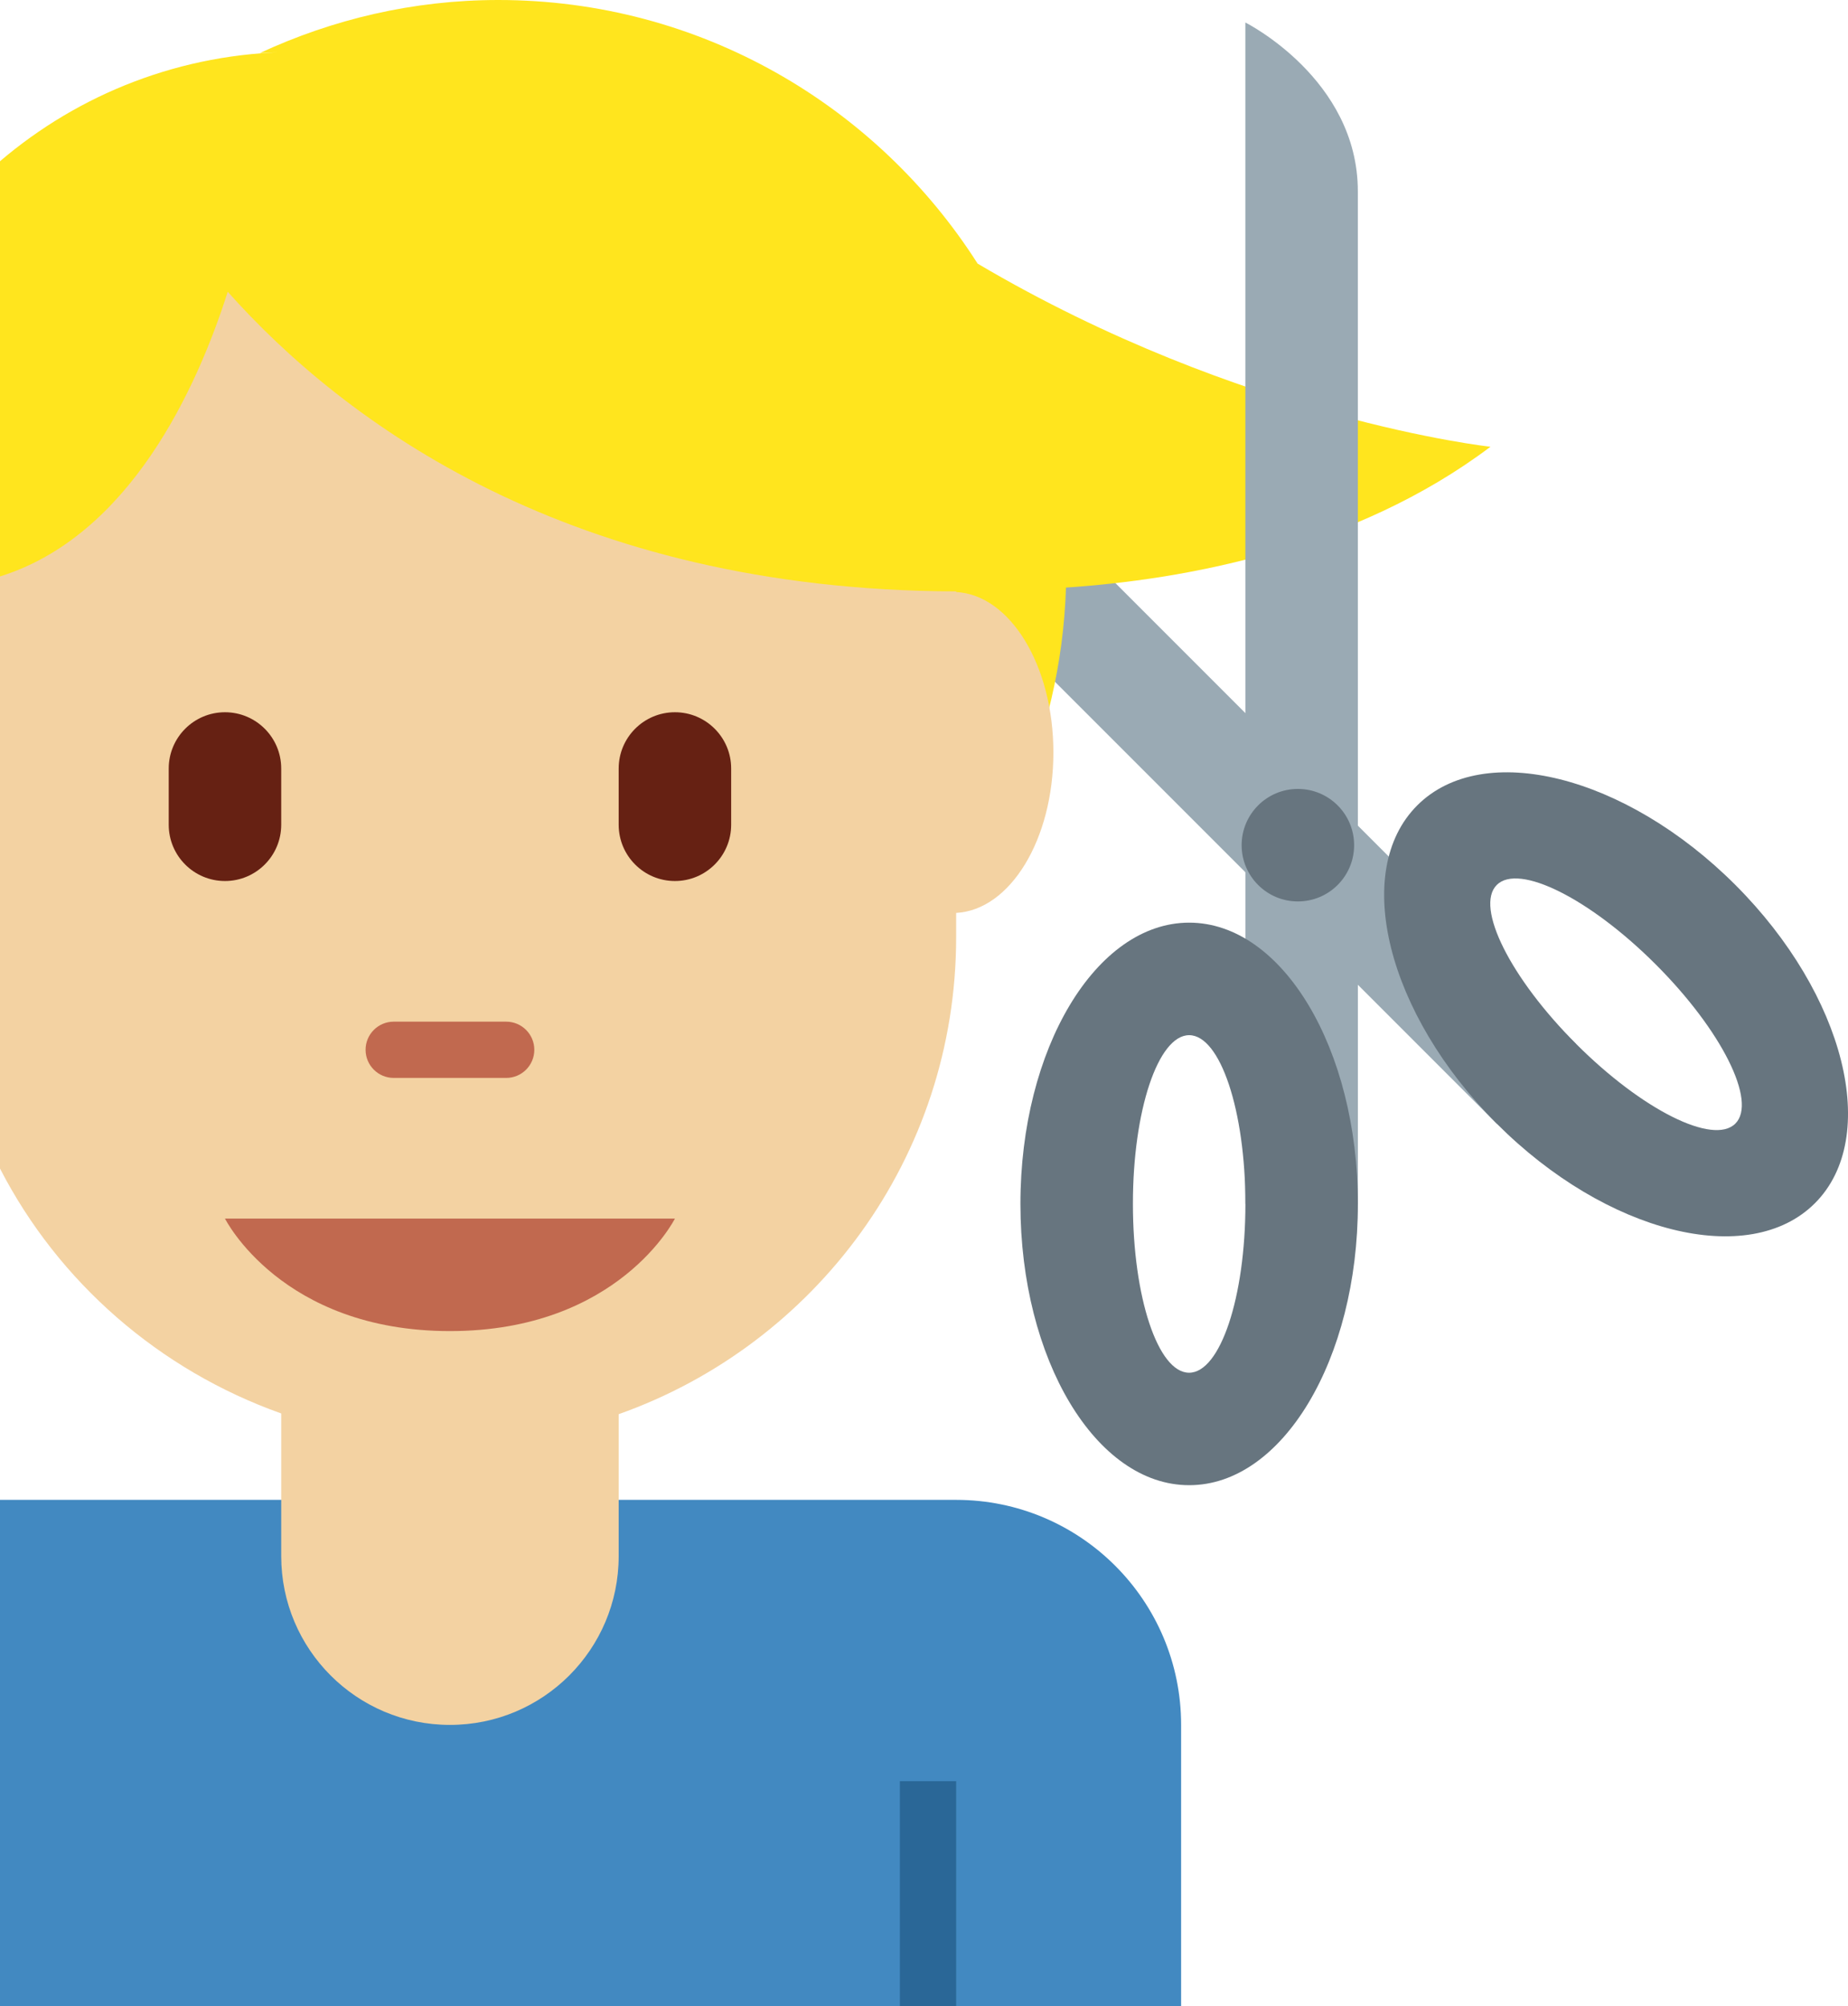 <?xml version="1.0" encoding="UTF-8" standalone="no"?>
<svg
   xmlns:dc="http://purl.org/dc/elements/1.1/"
   xmlns:cc="http://creativecommons.org/ns#"
   xmlns:rdf="http://www.w3.org/1999/02/22-rdf-syntax-ns#"
   xmlns:svg="http://www.w3.org/2000/svg"
   xmlns="http://www.w3.org/2000/svg"
   xmlns:sodipodi="http://sodipodi.sourceforge.net/DTD/sodipodi-0.dtd"
   xmlns:inkscape="http://www.inkscape.org/namespaces/inkscape"
   viewBox="0 0 32.857 35.66"
   id="svg2"
   version="1.1"
   inkscape:version="0.91 r13725"
   sodipodi:docname="1f487-1f3fc-200d-2642-fe0f.svg"
   width="32.857"
   height="35.66">
  <defs
     id="defs28" />
  <sodipodi:namedview
     pagecolor="#ffffff"
     bordercolor="#666666"
     borderopacity="1"
     objecttolerance="10"
     gridtolerance="10"
     guidetolerance="10"
     inkscape:pageopacity="0"
     inkscape:pageshadow="2"
     inkscape:window-width="640"
     inkscape:window-height="480"
     id="namedview26"
     showgrid="false"
     inkscape:zoom="6.5555556"
     inkscape:cx="18"
     inkscape:cy="18"
     inkscape:window-x="0"
     inkscape:window-y="0"
     inkscape:window-maximized="0"
     inkscape:current-layer="svg2" />
  <path
     d="M 28.026,18.559 13.177,3.71 c 0,0 -0.707,2.121 0.707,3.536 l 12.728,12.728 1.414,-1.415 z"
     id="path4"
     inkscape:connector-curvature="0"
     style="fill:#9aaab4" />
  <path
     d="m 32.269,21.387 c 1.172,-1.172 0.538,-3.704 -1.414,-5.657 -1.952,-1.952 -4.485,-2.586 -5.657,-1.414 -1.172,1.172 -0.538,3.704 1.414,5.657 1.952,1.953 4.485,2.586 5.657,1.414 z M 26.612,15.73 c 0.391,-0.391 1.657,0.243 2.828,1.414 1.171,1.171 1.805,2.438 1.414,2.828 -0.391,0.39 -1.657,-0.243 -2.828,-1.414 -1.171,-1.171 -1.805,-2.437 -1.414,-2.828 z"
     id="path6"
     inkscape:connector-curvature="0"
     style="fill:#67757f" />
  <path
     d="m 26.5,7.941 c 0,0 -4.42,-0.48 -9.118,-3.255 C 15.587,1.872 12.445,0 8.859,0 7.344,0 5.913,0.344 4.622,0.942 4.747,0.934 5.053,0.927 5.211,0.923 3.223,0.938 1.406,1.667 0,2.866 l 0,12.367 c 0.766,0.655 1.641,1.187 2.613,1.524 1.854,2.121 3.208,3.466 6.246,3.466 5.472,0 9.917,-4.349 10.094,-9.779 2.074,-0.139 5.124,-0.676 7.547,-2.503 z"
     id="path8"
     inkscape:connector-curvature="0"
     style="fill:#ffe51e" />
  <path
     d="m 17,26.66 -17,0 0,9 21,0 0,-5 c 0,-2.209 -1.791,-4 -4,-4 z"
     id="path10"
     inkscape:connector-curvature="0"
     style="fill:#4289c1" />
  <path
     d="m 16,31.66 1,0 0,4 -1,0 z"
     id="path12"
     inkscape:connector-curvature="0"
     style="fill:#2a6797" />
  <path
     d="m 18.729,13.375 c 0,-1.548 -0.769,-2.801 -1.729,-2.852 l 0,-0.011 C 10.113,10.493 6.104,7.492 4.049,5.186 3.497,6.919 2.3,9.529 0,10.246 l 0,10.525 c 1.042,2.023 2.834,3.583 5,4.353 l 0,2.536 c 0,1.657 1.343,3 3,3 1.657,0 3,-1.343 3,-3 l 0,-2.523 c 3.493,-1.237 6,-4.56 6,-8.477 l 0,-0.433 c 0.96,-0.051 1.729,-1.304 1.729,-2.852 z"
     id="path14"
     inkscape:connector-curvature="0"
     style="fill:#f3d2a2" />
  <path
     d="m 4,21.66 8,0 c 0,0 -1,2 -4,2 -3,0 -4,-2 -4,-2 z m 5,-2.5 -2,0 c -0.276,0 -0.5,-0.224 -0.5,-0.5 0,-0.276 0.224,-0.5 0.5,-0.5 l 2,0 c 0.276,0 0.5,0.224 0.5,0.5 0,0.276 -0.224,0.5 -0.5,0.5 z"
     id="path16"
     inkscape:connector-curvature="0"
     style="fill:#c1694f" />
  <path
     d="m 4,15.66 c -0.552,0 -1,-0.448 -1,-1 l 0,-1 c 0,-0.552 0.448,-1 1,-1 0.552,0 1,0.448 1,1 l 0,1 c 0,0.552 -0.448,1 -1,1 z m 8,0 c -0.552,0 -1,-0.448 -1,-1 l 0,-1 c 0,-0.552 0.448,-1 1,-1 0.552,0 1,0.448 1,1 l 0,1 c 0,0.552 -0.448,1 -1,1 z"
     id="path18"
     inkscape:connector-curvature="0"
     style="fill:#662113" />
  <path
     d="m 22.143,21.4 -0.001,-21 c 0,0 2,1 2,3 l 0.001,18 -2,0 z"
     id="path20"
     inkscape:connector-curvature="0"
     style="fill:#9aaab4" />
  <circle
     cx="23.076"
     cy="15.023"
     r="1"
     id="circle22"
     style="fill:#67757f" />
  <path
     d="m 24.143,21.4 c -0.001,-2.762 -1.342,-5 -3,-5 -1.657,0 -3.001,2.239 -3,5 0,2.761 1.342,5 3,4.999 1.657,0.002 3,-2.236 3,-4.999 z m -2,0 c 0,1.657 -0.448,3 -1.001,3 -0.553,0.001 -0.999,-1.343 -0.999,-3 -0.001,-1.657 0.447,-2.999 1,-3 0.553,0.001 1,1.344 1,3 z"
     id="path24"
     inkscape:connector-curvature="0"
     style="fill:#67757f" />
</svg>
